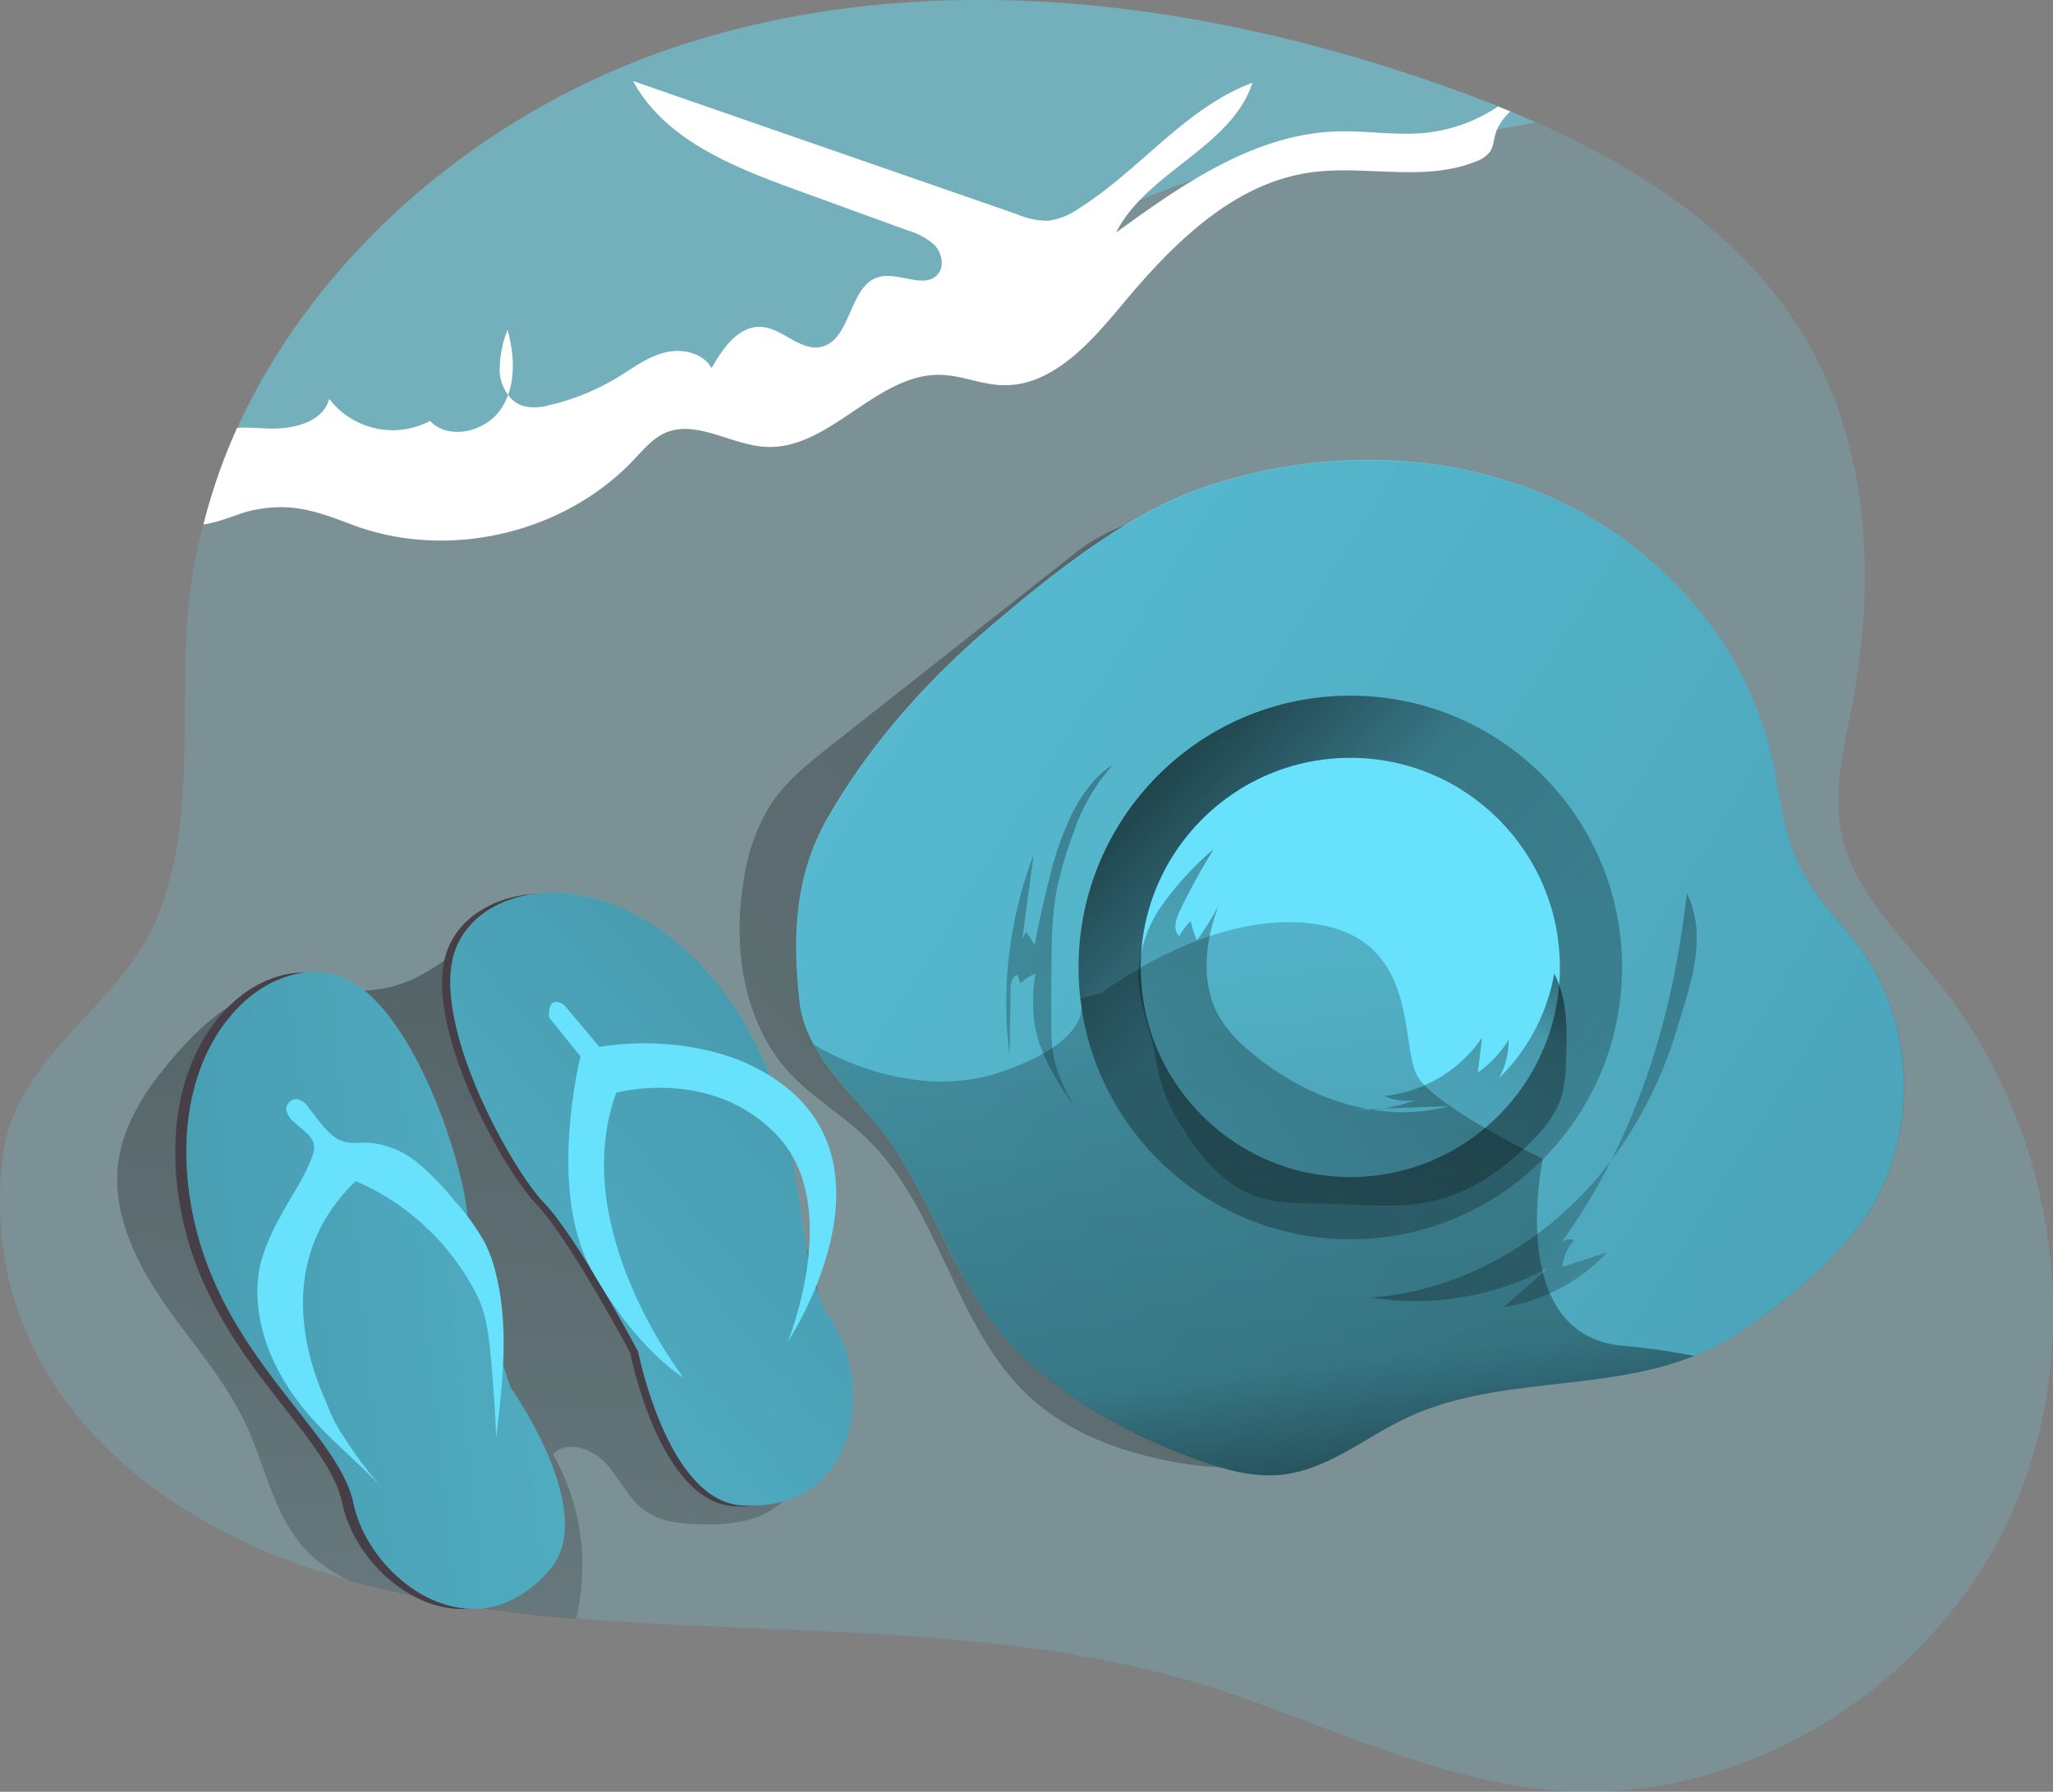 <svg id="Layer_1" data-name="Layer 1" xmlns="http://www.w3.org/2000/svg" xmlns:xlink="http://www.w3.org/1999/xlink" viewBox="0 0 361.93 315.85"><rect x="0" y="0" width="361.93" height="315.85" fill="#808080" stroke="none"/><defs><linearGradient id="linear-gradient" x1="122.1" y1="100" x2="95.96" y2="434" gradientUnits="userSpaceOnUse"><stop offset="0.01"/><stop offset="0.13" stop-opacity="0.69"/><stop offset="0.25" stop-opacity="0.32"/><stop offset="1" stop-opacity="0"/></linearGradient><linearGradient id="linear-gradient-2" x1="252.32" y1="133.74" x2="-50.53" y2="394.82" xlink:href="#linear-gradient"/><linearGradient id="linear-gradient-3" x1="493.5" y1="-28.84" x2="-225.04" y2="590.6" xlink:href="#linear-gradient"/><linearGradient id="linear-gradient-4" x1="630.89" y1="415.6" x2="-125.95" y2="-57.43" xlink:href="#linear-gradient"/><linearGradient id="linear-gradient-5" x1="165.92" y1="102.06" x2="410.31" y2="334.07" xlink:href="#linear-gradient"/><linearGradient id="linear-gradient-6" x1="261.27" y1="332.9" x2="227.08" y2="35.58" xlink:href="#linear-gradient"/><linearGradient id="linear-gradient-7" x1="291.85" y1="146.22" x2="212.63" y2="304.27" xlink:href="#linear-gradient"/><linearGradient id="linear-gradient-8" x1="314.13" y1="93.26" x2="71.99" y2="324.7" xlink:href="#linear-gradient"/><linearGradient id="linear-gradient-9" x1="260.61" y1="181.55" x2="371.54" y2="266.58" xlink:href="#linear-gradient"/><linearGradient id="linear-gradient-10" x1="2335.62" y1="-765.46" x2="2032.76" y2="-504.38" gradientTransform="matrix(-0.69, 0.73, 0.73, 0.69, 2115.53, -909.67)" xlink:href="#linear-gradient"/></defs><title>9</title><path d="M382.88,283.52c-13.53,30.39-46.65,51.42-79.83,49.05-20-1.43-38.53-10.46-57.5-17-37.61-12.87-77.42-10.13-115.78-13.41a218.35,218.35,0,0,1-39.9-6.68q-2.5-.7-5-1.48c-33.08-10.41-60.71-35.75-56.19-73.12,2.09-17.32,18.8-25.3,26-39.69,8.65-17.27,4.87-39.12,6.76-57.7A95.61,95.61,0,0,1,64,109.37,101,101,0,0,1,69.73,93c.1-.24.2-.47.31-.7,14.38-31.48,44.21-56.25,77.61-67.25,43.82-14.44,92.23-8.27,135.69,7.21q4.49,1.59,9,3.39c.73.29,1.45.58,2.17.89q2.25.93,4.47,1.91c19.57,8.69,37.71,20.83,48.12,39.19,10.68,18.84,11.69,41.88,7.68,63.16-1.46,7.74-3.54,15.67-1.86,23.36,2.18,10,10.19,17.48,16.63,25.44a93.18,93.18,0,0,1,18,36.81C392,245.39,390.81,265.7,382.88,283.52Z" transform="translate(-28.19 -16.9)" fill="#68e1fd" opacity="0.18" style="isolation:isolate"/><path d="M298.93,38.46c-15.87,3.38-32.65,3.32-48.61,6.85-18.67,4.14-36,13.17-51.54,24.3a57.74,57.74,0,0,1-8.61,5.52c-5,2.37-10.54,3.06-16,3.93A222.48,222.48,0,0,0,135.09,89c-10.2,3.61-20.49,8-31.31,7.78-6.66-.15-13.14-2-19.8-2.11C79.26,94.61,73.9,96,69.73,93c.1-.24.2-.47.31-.7,14.38-31.48,44.21-56.25,77.61-67.25,43.82-14.44,92.23-8.27,135.69,7.21q4.49,1.59,9,3.39c.73.29,1.45.58,2.17.89Q296.71,37.48,298.93,38.46Z" transform="translate(-28.19 -16.9)" fill="#68e1fd" opacity="0.37"/><path d="M172.12,267.56c-.89,5.36-2.32,11.11-6.54,14.55-3.86,3.15-9.22,3.64-14.2,3.49-3.35-.1-6.86-.49-9.57-2.45-2.89-2.09-4.36-5.6-6.76-8.24s-6.89-4.24-9.37-1.68a40.14,40.14,0,0,1,4.09,29,218.35,218.35,0,0,1-39.9-6.68,25.93,25.93,0,0,1-7.42-5.07c-5.87-5.94-7.35-14.8-10.86-22.37-3.7-8-9.73-14.59-14.7-21.85s-9-15.84-7.83-24.55c1-7.3,5.47-13.63,10.35-19.15S70,191.94,77.16,191.28c8.53-.78,15.17,2,23.53-1.65,4.74-2.09,8.52-5.75,13.16-7.91,11.38-5.3,26.23,3.29,34.3,11.27,7.94,7.83,12.36,18.45,16.58,28.77,4,9.76,8.05,19.75,8.58,30.29A71.51,71.51,0,0,1,172.12,267.56Z" transform="translate(-28.19 -16.9)" fill="url(#linear-gradient)"/><path d="M139.25,255.29s-10.78-20.23-16.58-26.2-20.4-32.17-15.59-44.78,28.36-15.75,46.1,6.14,12.11,47.59,19.9,58.87,5.16,34.23-15.48,33.09C144.39,281.68,139.25,255.29,139.25,255.29Z" transform="translate(-28.19 -16.9)" fill="#473f47"/><path d="M140.7,255.15s-10.78-20.23-16.58-26.2-20.4-32.17-15.59-44.78,28.35-15.75,46.1,6.14,12.1,47.59,19.9,58.87,5.16,34.24-15.48,33.1C145.83,281.54,140.7,255.15,140.7,255.15Z" transform="translate(-28.19 -16.9)" fill="#68e1fd"/><path d="M140.7,255.15s-10.78-20.23-16.58-26.2-20.4-32.17-15.59-44.78,28.35-15.75,46.1,6.14,12.1,47.59,19.9,58.87,5.16,34.24-15.48,33.1C145.83,281.54,140.7,255.15,140.7,255.15Z" transform="translate(-28.19 -16.9)" fill="url(#linear-gradient-2)"/><path d="M218,114.19l-43.26,34.09c-3.91,3.08-7.89,6.23-10.64,10.38a34.11,34.11,0,0,0-4.77,13.24c-2.05,12-.12,25.32,8.15,34.23,4,4.28,9.17,7.28,13.39,11.33,13.06,12.5,15.49,33.28,28.73,45.58,7.39,6.87,17.4,10.28,27.36,11.87,6.42,1,13.34,1.28,19.09-1.75,5.14-2.72,8.68-7.73,11.28-12.93,3.78-7.58,6-15.87,7.58-24.18,2.16-11.12,3.37-22.39,4.59-33.64l4.5-41.75c.59-5.47,1.18-11,.71-16.46a42.84,42.84,0,0,0-3.35-13.26,40.88,40.88,0,0,0-18.52-20C250,104.26,229.39,105.21,218,114.19Z" transform="translate(-28.19 -16.9)" fill="url(#linear-gradient-3)"/><path d="M351,177.81c1.78,2.12,3.63,4.2,5.26,6.44,10.18,14,10.09,34.69-.21,48.64a69.68,69.68,0,0,1-11.85,11.87c-4.7,3.9-9.61,7.64-15.15,10.21-16.48,7.64-36.5,4.11-52.94,11.86-7.28,3.44-13.82,9.06-21.82,10-5.4.61-10.78-1-15.87-3-11.88-4.47-23.53-10.82-32.24-20.22-9.49-10.23-13.13-24.23-21.16-35.52-5.7-8-14.85-14.71-15.91-24.89-1.19-11.34-.82-22,5-32.14,7.45-13,17.6-24.34,29-34,10.82-9.17,24.18-19.92,37.79-24.44,19.59-6.52,41.63-6.45,60.53,1.87s34.21,25.22,39,45.31c1.66,7,2.12,14.5,5.53,20.88A41.4,41.4,0,0,0,351,177.81Z" transform="translate(-28.19 -16.9)" fill="#68e1fd"/><path d="M356.09,232.89a69.68,69.68,0,0,1-11.85,11.87c-4.7,3.9-9.61,7.64-15.15,10.21-.73.34-1.47.66-2.22.95-16,6.41-35,3.51-50.72,10.92-7.28,3.43-13.82,9.06-21.83,10-5.39.61-10.78-1-15.86-2.95-11.88-4.48-23.53-10.82-32.24-20.22-9.49-10.23-13.13-24.24-21.16-35.53-4.12-5.8-10-10.9-13.41-17.12a20.53,20.53,0,0,1-2.51-7.77c-1.18-11.33-.82-22,5-32.14,7.45-13,17.59-24.34,29-34,10.82-9.17,24.18-19.92,37.79-24.45,19.59-6.52,41.63-6.45,60.53,1.87s34.21,25.22,39,45.32c1.66,7,2.12,14.5,5.52,20.87a42,42,0,0,0,5.1,7.14c1.78,2.12,3.63,4.2,5.26,6.44C366.48,198.29,366.39,218.94,356.09,232.89Z" transform="translate(-28.19 -16.9)" fill="url(#linear-gradient-4)"/><circle cx="238.05" cy="170.54" r="47.91" fill="url(#linear-gradient-5)"/><circle cx="238.05" cy="170.54" r="36.95" fill="#68e1fd"/><path d="M326.87,255.92c-16,6.41-35,3.51-50.72,10.92-7.28,3.43-13.82,9.06-21.83,10-5.39.61-10.78-1-15.86-2.95-11.88-4.48-23.53-10.82-32.24-20.22-9.49-10.23-13.13-24.24-21.16-35.53-4.12-5.8-10-10.9-13.41-17.12,0,0,16.46,10.65,33.35,4.74s13.63-12.84,13.63-12.84l3.83-1S241.6,177,260.19,179.81s14.64,21.68,18,27,22,14.39,22,14.39-6.71,30.94,13.94,32.91A122.38,122.38,0,0,1,326.87,255.92Z" transform="translate(-28.19 -16.9)" fill="url(#linear-gradient-6)"/><path d="M283.61,211.88c-12.09,3.35-25.32-1.41-34.91-9.51a24.73,24.73,0,0,1-5.43-6c-3.48-5.88-2.71-13.43-.25-19.81a57.93,57.93,0,0,1-3.8,6.09,16.38,16.38,0,0,1-1.13-3.38,11.8,11.8,0,0,0-2,2.65c-1.19-1.08-.6-3,.1-4.48q2.7-5.57,5.94-10.84a54.16,54.16,0,0,0-9.23,10.09,22.28,22.28,0,0,0-4,12.88c.14,3.77,1.52,7.37,2.38,11,.62,2.62,1,5.31,1.81,7.87a33.8,33.8,0,0,0,3.65,7.41c3.12,5,7.13,9.84,12.67,11.86,4.12,1.51,8.63,1.3,13,1.4,6,.12,12.13.86,18-.41,7.17-1.53,13.46-6,18.47-11.31a19.42,19.42,0,0,0,4.39-6.54,23.68,23.68,0,0,0,1-7c.2-5.21.34-10.7-2.08-15.33A34.11,34.11,0,0,1,292.41,207a13.38,13.38,0,0,0,1.73-6.85,18.42,18.42,0,0,1-5.43,5.82l.77-6.18a23.93,23.93,0,0,1-17.26,10.32,10,10,0,0,0,5.43.75,26.5,26.5,0,0,1-10.8,1.65" transform="translate(-28.19 -16.9)" fill="url(#linear-gradient-7)"/><path d="M217.44,163.69a69.55,69.55,0,0,0-3.09,10.76,69.62,69.62,0,0,0-.77,10.8c-.06,3.92-.07,7.83-.05,11.75a30.82,30.82,0,0,0,.59,7.05,31.86,31.86,0,0,0,4,8.68c-3.35-4.83-6.79-9.9-7.6-15.72a32.41,32.41,0,0,1,.19-8.46,7.33,7.33,0,0,0-2.62,1.74l-.53-1.54c-1,.22-1.2,1.49-1.21,2.5l-.19,11.7a73.76,73.76,0,0,1,4.25-35.37l-2,14.85.69-1.27,1.49,2.29q1.14-6.07,2.7-12.07a52.6,52.6,0,0,1,4.19-11.65c1.63-3,3.92-6.21,6.89-8A34.39,34.39,0,0,0,217.44,163.69Z" transform="translate(-28.19 -16.9)" fill="url(#linear-gradient-8)"/><path d="M310.05,224.24c-10,11.94-24.63,20.28-40.17,21.39a49.71,49.71,0,0,0,31.17-5.17l-7.74,6.85a31.56,31.56,0,0,0,18.23-9.65l-7.93,2.57a8.53,8.53,0,0,1,2.06-4.72,2,2,0,0,0-2.33.58c13.27-18.47,19.71-39.35,22.22-61.73,3.81,7.64.57,16.39-1.79,24.09A73.81,73.81,0,0,1,310.05,224.24Z" transform="translate(-28.19 -16.9)" fill="url(#linear-gradient-9)"/><path d="M125,196.27l5.53,6.85s-6,23.67,2.06,37.85,16.07,18.75,16.07,18.75-20.56-26.31-11.83-50.19c0,0,17-4.69,28.52,7.69s1.71,36.2,1.71,36.2,23.12-34.68-6.68-48.81c0,0-10.62-5.63-26.54-3.18l-6.19-7.37S124.7,191.85,125,196.27Z" transform="translate(-28.19 -16.9)" fill="#68e1fd"/><path d="M116.21,261.54s-7.27-21.74-7.61-30.06-9.32-36.93-21.78-42.11-30.94,9.74-27.26,37.68,26.22,41.53,29,54.94,21.3,27.3,34.67,11.53C131.83,283.43,116.21,261.54,116.21,261.54Z" transform="translate(-28.19 -16.9)" fill="#473f47"/><path d="M118.16,261.45s-7.26-21.74-7.6-30.06-9.32-36.94-21.78-42.12S57.84,199,61.52,227s26.22,41.53,29,54.94,21.3,27.3,34.67,11.54C133.79,283.33,118.16,261.45,118.16,261.45Z" transform="translate(-28.19 -16.9)" fill="#68e1fd"/><path d="M118.16,261.45s-7.26-21.74-7.6-30.06-9.32-36.94-21.78-42.12S57.84,199,61.52,227s26.22,41.53,29,54.94,21.3,27.3,34.67,11.54C133.79,283.33,118.16,261.45,118.16,261.45Z" transform="translate(-28.19 -16.9)" fill="url(#linear-gradient-10)"/><path d="M83.36,213.15c1.19,1.53,2.66,3.57,4.37,4.54s3.52.59,5.29.64a15.46,15.46,0,0,1,8.73,3.5,46.27,46.27,0,0,1,6.65,6.84,37.8,37.8,0,0,1,5.36,7.49,25.21,25.21,0,0,1,1.84,5.21c2.36,9.42,1.22,19.31.06,28.95-.19-4.92-.53-9.84-1-14.74-.34-3.63-.79-7.2-2.45-10.48a43.08,43.08,0,0,0-21.31-20c-17.15,16.51-5.45,38-4.78,40A22.51,22.51,0,0,0,88.69,270a67.47,67.47,0,0,0,7.23,9.59c-4-4.42-8.67-8.13-12.65-12.55-5.46-6.08-9.54-13.78-9.7-22a22,22,0,0,1,.58-5.55,36.69,36.69,0,0,1,3.39-8c1.85-3.57,4.7-7.48,5.87-11.3.82-2.7-1.7-3.84-3.41-5.52a3.55,3.55,0,0,1-1.35-2.23,1.84,1.84,0,0,1,2.07-1.78,3.6,3.6,0,0,1,2,1.66C82.94,212.62,83.15,212.89,83.36,213.15Z" transform="translate(-28.19 -16.9)" fill="#68e1fd"/><path d="M117.76,86.53a7.9,7.9,0,0,1-1.48-4,19.64,19.64,0,0,1,1.39-7.5C118.7,78.76,119.06,83,117.76,86.53Z" transform="translate(-28.19 -16.9)" fill="#fff"/><path d="M294.46,36.55a9.49,9.49,0,0,0-2.54,3.65c-.38,1.15-.38,2.45-1.06,3.45a5.24,5.24,0,0,1-2.43,1.69c-9.18,3.76-19.69.55-29.5,2-13.7,2.07-24.26,12.86-33.12,23.51-5.61,6.73-12.37,14.32-21.12,13.94-3.59-.15-7-1.7-10.59-1.81-11.38-.34-19.67,13.37-31,12.69-6.14-.36-12.37-5-17.93-2.33-2,1-3.54,2.79-5.09,4.45-12.38,13.21-33,18-49.9,11.57-6.59-2.5-11-4-18-2.38-2,.47-5.25,2-8.12,2.36A101.43,101.43,0,0,1,70,92.31c1.61-.06,3.31,0,5.08.12,4.44.23,10-.93,11.15-5.22A14.09,14.09,0,0,0,104,91.1C107.35,94.62,113.8,93,116.5,89a11.43,11.43,0,0,0,1.26-2.49,5.28,5.28,0,0,0,2.62,1.94,8.81,8.81,0,0,0,4.69-.14A41.21,41.21,0,0,0,137,83.47c2.69-1.64,5.26-3.61,8.3-4.41s6.81,0,8.33,2.73c2-3.51,4.78-7.52,8.79-7.26,3.74.24,6.79,4.28,10.46,3.53,5.47-1.13,4.89-10.92,10.29-12.34,3.53-.93,8.2,2.29,10.43-.58,1.12-1.43.61-3.63-.62-5a11.71,11.71,0,0,0-4.71-2.6l-19.9-7.24c-11-4-23-8.8-28.58-19.12l67.65,23.47A13.9,13.9,0,0,0,213,55.81a12.22,12.22,0,0,0,5.4-2.17C229.13,46.9,237.15,35.9,249,31.48c-3.78,11.45-18.59,15.66-24.05,26.41,11.66-8.47,24.26-17.27,38.66-17.81,5.36-.2,10.75.78,16.08.21a28.12,28.12,0,0,0,12.61-4.63C293,36,293.74,36.24,294.46,36.55Z" transform="translate(-28.19 -16.9)" fill="#fff"/></svg>